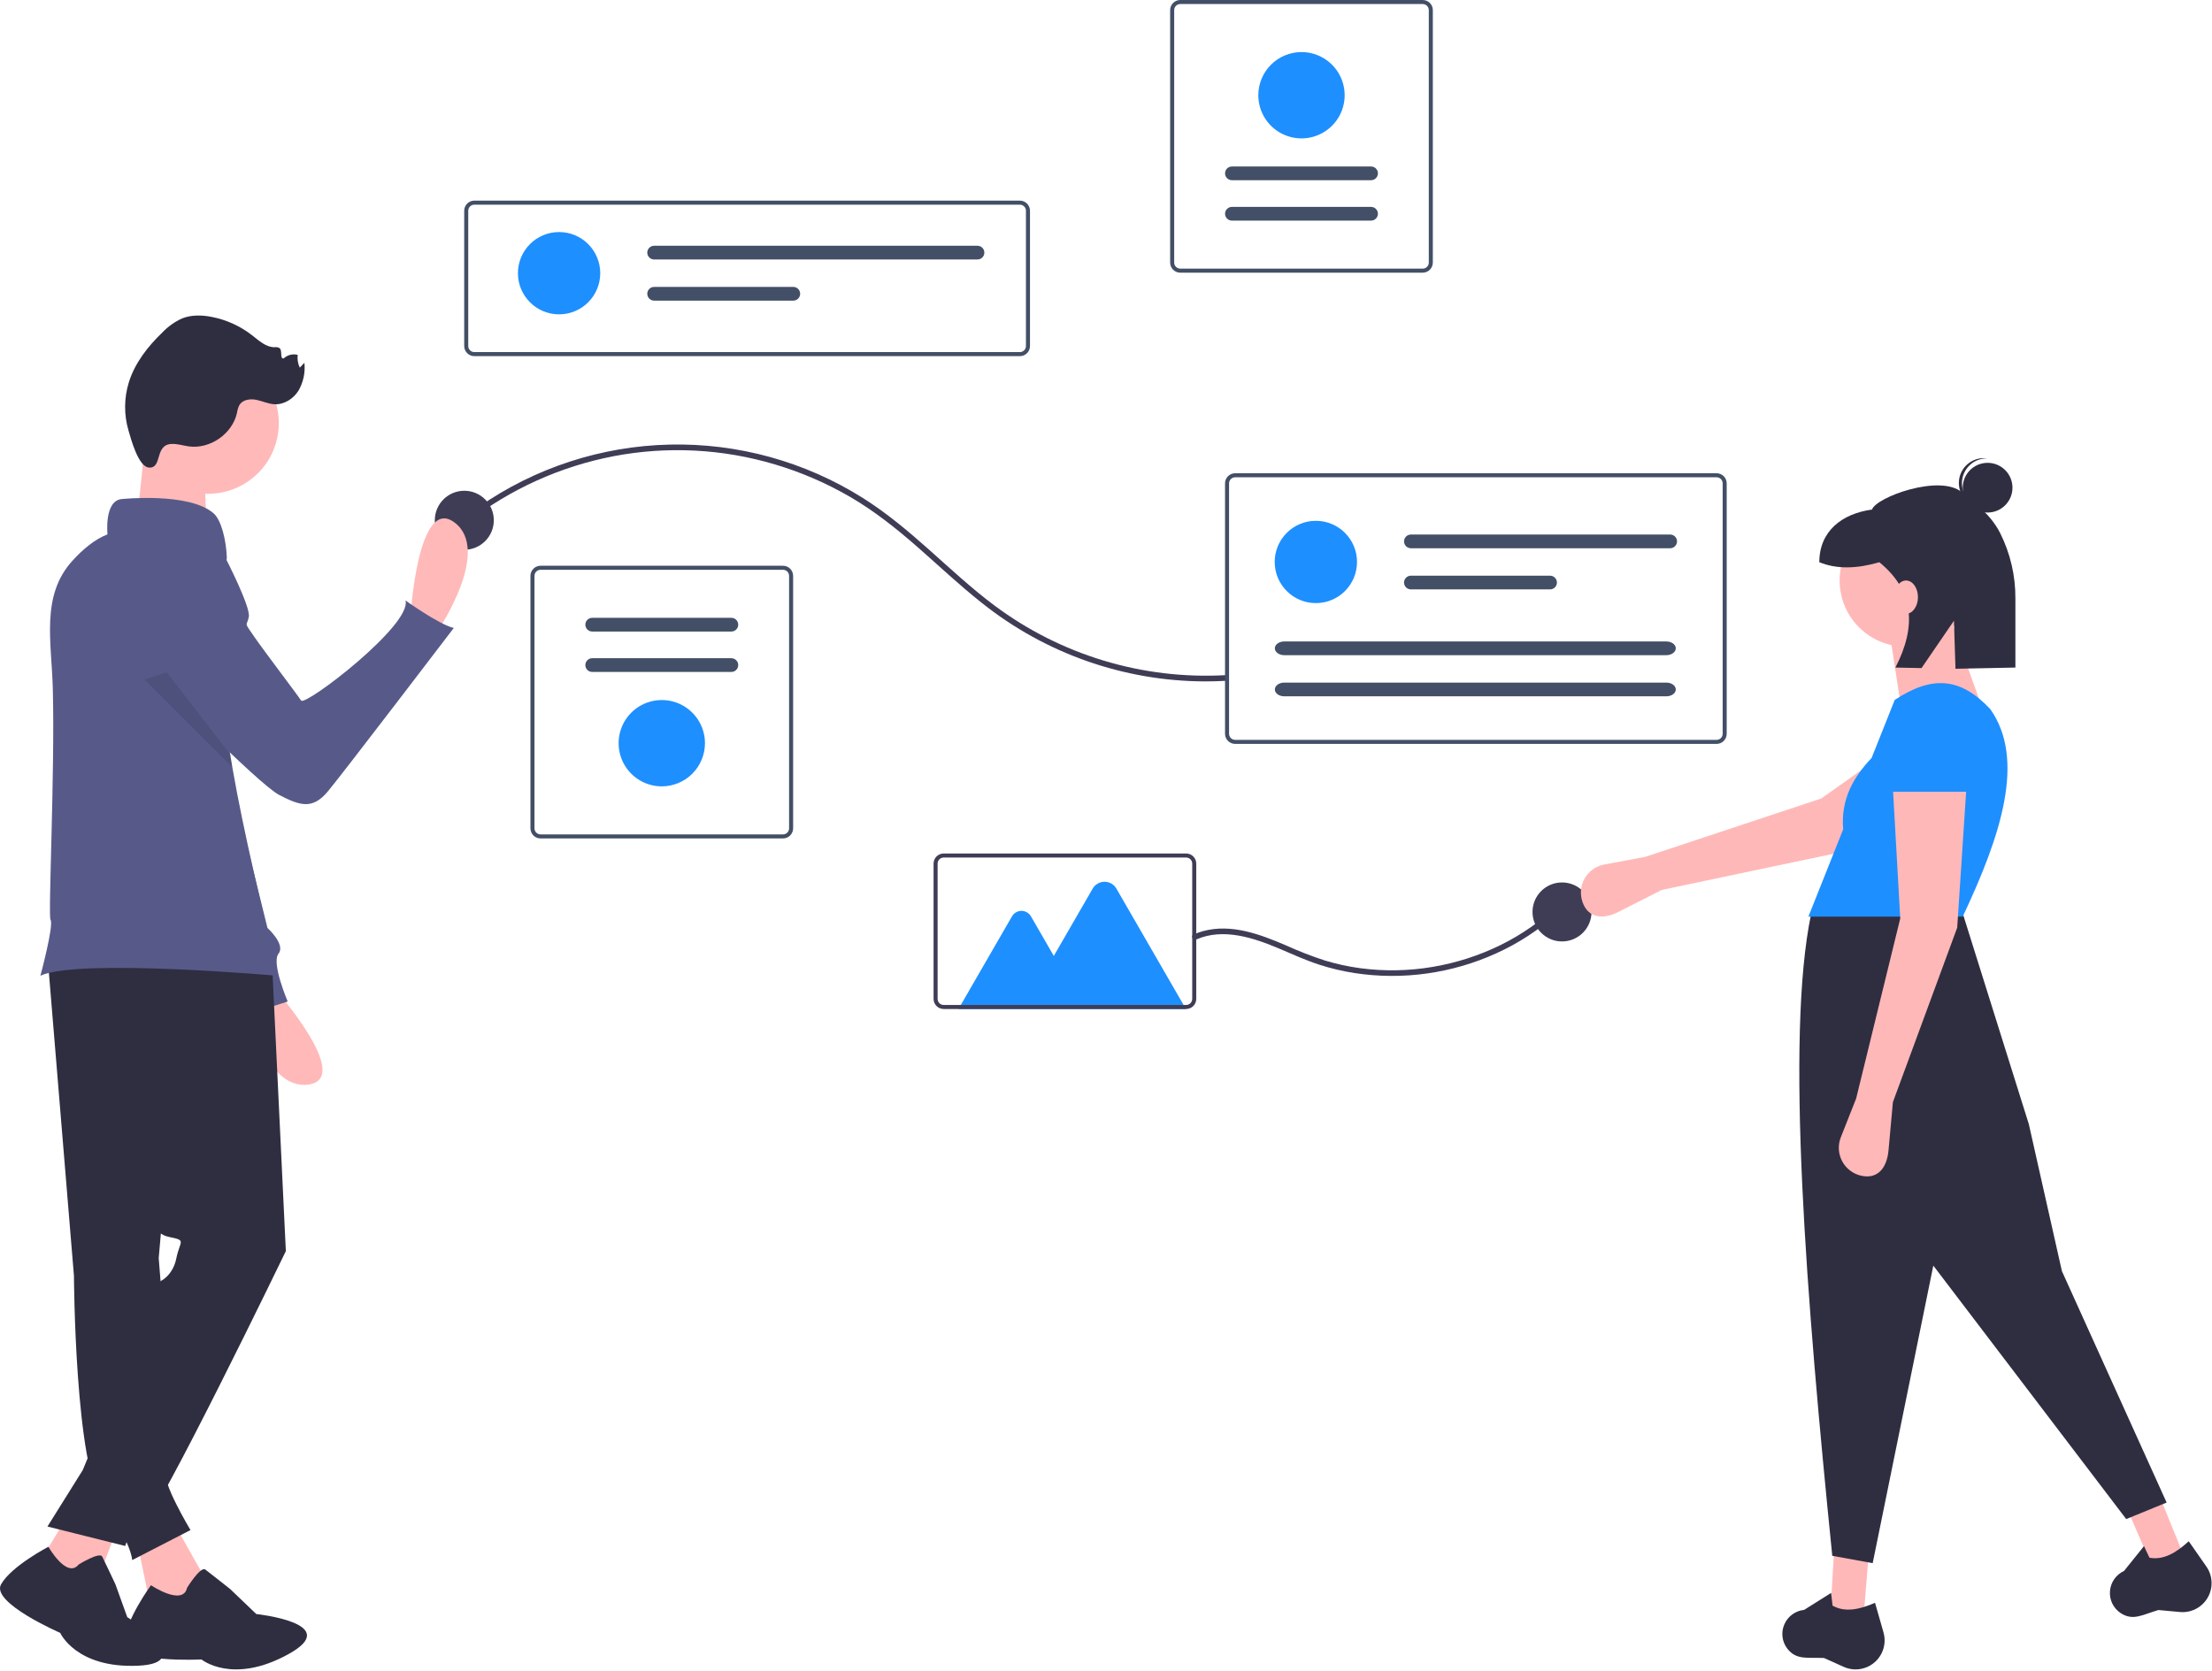 <svg width="966" height="730" viewBox="0 0 966 730" fill="none" xmlns="http://www.w3.org/2000/svg">
<g clip-path="url(#clip0_70_25)">
<path d="M445.394 155.565H207.136C205.967 155.563 204.845 155.098 204.018 154.271C203.191 153.444 202.726 152.322 202.724 151.152V92.051C202.726 90.881 203.191 89.76 204.018 88.933C204.845 88.106 205.967 87.64 207.136 87.639H445.394C446.563 87.64 447.685 88.106 448.512 88.933C449.339 89.76 449.804 90.881 449.806 92.051V151.152C449.804 152.322 449.339 153.444 448.512 154.271C447.685 155.098 446.563 155.563 445.394 155.565V155.565ZM207.136 89.404C206.435 89.404 205.762 89.684 205.265 90.18C204.769 90.676 204.49 91.349 204.489 92.051V151.152C204.49 151.854 204.769 152.527 205.265 153.024C205.762 153.52 206.435 153.799 207.136 153.8H445.394C446.095 153.799 446.768 153.52 447.265 153.024C447.761 152.527 448.04 151.854 448.041 151.152V92.051C448.04 91.349 447.761 90.676 447.265 90.18C446.768 89.684 446.095 89.404 445.394 89.404L207.136 89.404Z" fill="#424F66"/>
<path d="M244.157 137.307C254.083 137.307 262.13 129.26 262.13 119.334C262.13 109.408 254.083 101.361 244.157 101.361C234.231 101.361 226.184 109.408 226.184 119.334C226.184 129.26 234.231 137.307 244.157 137.307Z" fill="#1E8FFF"/>
<path d="M285.665 107.352C284.871 107.352 284.109 107.668 283.547 108.23C282.986 108.791 282.67 109.553 282.67 110.348C282.67 111.142 282.986 111.904 283.547 112.466C284.109 113.028 284.871 113.343 285.665 113.343H426.88C427.675 113.343 428.437 113.028 428.998 112.466C429.56 111.904 429.876 111.142 429.876 110.348C429.876 109.553 429.56 108.791 428.998 108.23C428.437 107.668 427.675 107.352 426.88 107.352H285.665Z" fill="#424F66"/>
<path d="M285.665 125.325C284.871 125.325 284.109 125.641 283.547 126.203C282.986 126.764 282.67 127.526 282.67 128.321C282.67 129.115 282.986 129.877 283.547 130.439C284.109 131.001 284.871 131.316 285.665 131.316H346.431C346.824 131.317 347.215 131.24 347.579 131.09C347.943 130.939 348.274 130.719 348.552 130.441C348.831 130.162 349.052 129.832 349.203 129.468C349.354 129.104 349.432 128.714 349.432 128.321C349.432 127.927 349.354 127.537 349.203 127.173C349.052 126.809 348.831 126.479 348.552 126.201C348.274 125.922 347.943 125.702 347.579 125.552C347.215 125.401 346.824 125.324 346.431 125.325H285.665Z" fill="#424F66"/>
<path d="M341.957 366.234H236.064C234.895 366.233 233.773 365.768 232.946 364.94C232.119 364.113 231.654 362.992 231.652 361.822V251.54C231.654 250.37 232.119 249.248 232.946 248.421C233.773 247.594 234.895 247.129 236.064 247.127H341.957C343.126 247.129 344.248 247.594 345.075 248.421C345.902 249.248 346.367 250.37 346.369 251.54V361.822C346.367 362.992 345.902 364.113 345.075 364.94C344.248 365.768 343.126 366.233 341.957 366.234ZM236.064 248.892C235.363 248.893 234.69 249.172 234.193 249.669C233.697 250.165 233.418 250.838 233.417 251.54V361.822C233.418 362.524 233.697 363.197 234.193 363.693C234.69 364.189 235.363 364.469 236.064 364.469H341.957C342.659 364.469 343.331 364.189 343.828 363.693C344.324 363.197 344.603 362.524 344.604 361.822V251.54C344.603 250.838 344.324 250.165 343.828 249.669C343.331 249.172 342.659 248.893 341.957 248.892H236.064Z" fill="#424F66"/>
<path d="M258.628 269.87C257.833 269.87 257.072 270.185 256.51 270.747C255.948 271.309 255.632 272.071 255.632 272.865C255.632 273.66 255.948 274.421 256.51 274.983C257.072 275.545 257.833 275.861 258.628 275.861H319.393C320.188 275.861 320.95 275.545 321.511 274.983C322.073 274.421 322.389 273.66 322.389 272.865C322.389 272.071 322.073 271.309 321.511 270.747C320.95 270.185 320.188 269.87 319.393 269.87H258.628Z" fill="#424F66"/>
<path d="M258.628 287.518C258.234 287.518 257.844 287.595 257.48 287.745C257.116 287.895 256.785 288.116 256.506 288.394C256.228 288.672 256.006 289.002 255.856 289.366C255.705 289.73 255.627 290.12 255.627 290.514C255.627 290.908 255.705 291.298 255.856 291.661C256.006 292.025 256.228 292.356 256.506 292.634C256.785 292.912 257.116 293.133 257.48 293.283C257.844 293.433 258.234 293.51 258.628 293.509H319.393C320.188 293.509 320.95 293.194 321.511 292.632C322.073 292.07 322.389 291.308 322.389 290.514C322.389 289.719 322.073 288.957 321.511 288.396C320.95 287.834 320.188 287.518 319.393 287.518H258.628Z" fill="#424F66"/>
<path d="M289.011 343.492C285.282 343.492 281.636 342.386 278.535 340.314C275.435 338.242 273.018 335.298 271.591 331.852C270.164 328.407 269.79 324.616 270.518 320.958C271.245 317.301 273.041 313.941 275.678 311.304C278.315 308.667 281.675 306.872 285.332 306.144C288.99 305.417 292.781 305.79 296.226 307.217C299.672 308.644 302.616 311.061 304.688 314.162C306.76 317.262 307.866 320.908 307.866 324.637C307.86 329.636 305.872 334.428 302.337 337.963C298.802 341.498 294.01 343.486 289.011 343.492V343.492Z" fill="#1E8FFF"/>
<path d="M515.426 0H621.318C622.488 0.001 623.609 0.467 624.436 1.294C625.264 2.121 625.729 3.242 625.73 4.412V114.695C625.729 115.864 625.264 116.986 624.436 117.813C623.609 118.64 622.488 119.105 621.318 119.107H515.426C514.256 119.105 513.135 118.64 512.307 117.813C511.48 116.986 511.015 115.864 511.014 114.695V4.412C511.015 3.242 511.48 2.121 512.307 1.294C513.135 0.467 514.256 0.001 515.426 0V0ZM621.318 117.342C622.02 117.341 622.693 117.062 623.189 116.566C623.685 116.069 623.965 115.397 623.965 114.695V4.412C623.965 3.71 623.685 3.037 623.189 2.541C622.693 2.045 622.02 1.766 621.318 1.765H515.426C514.724 1.766 514.051 2.045 513.555 2.541C513.058 3.037 512.779 3.71 512.778 4.412V114.695C512.779 115.397 513.058 116.069 513.555 116.566C514.051 117.062 514.724 117.341 515.426 117.342H621.318Z" fill="#424F66"/>
<path d="M598.755 96.365C599.549 96.365 600.311 96.049 600.873 95.487C601.434 94.925 601.75 94.163 601.75 93.369C601.75 92.575 601.434 91.813 600.873 91.251C600.311 90.689 599.549 90.374 598.755 90.374H537.989C537.195 90.374 536.433 90.689 535.871 91.251C535.309 91.813 534.994 92.575 534.994 93.369C534.994 94.163 535.309 94.925 535.871 95.487C536.433 96.049 537.195 96.365 537.989 96.365H598.755Z" fill="#424F66"/>
<path d="M598.755 78.716C599.549 78.716 600.311 78.4 600.873 77.838C601.434 77.277 601.75 76.515 601.75 75.72C601.75 74.926 601.434 74.164 600.873 73.602C600.311 73.04 599.549 72.725 598.755 72.725H537.989C537.195 72.725 536.433 73.04 535.871 73.602C535.309 74.164 534.994 74.926 534.994 75.72C534.994 76.515 535.309 77.277 535.871 77.838C536.433 78.4 537.195 78.716 537.989 78.716H598.755Z" fill="#424F66"/>
<path d="M568.372 22.742C572.101 22.742 575.746 23.848 578.847 25.92C581.948 27.992 584.364 30.936 585.792 34.382C587.219 37.827 587.592 41.618 586.865 45.276C586.137 48.933 584.341 52.293 581.704 54.93C579.067 57.567 575.708 59.363 572.05 60.09C568.393 60.818 564.602 60.444 561.156 59.017C557.711 57.59 554.766 55.173 552.694 52.073C550.622 48.972 549.517 45.327 549.517 41.597C549.522 36.598 551.511 31.806 555.045 28.271C558.58 24.736 563.373 22.748 568.372 22.742Z" fill="#1E8FFF"/>
<path d="M204.085 228.158C222.823 213.645 244.716 203.748 267.99 199.269C291.449 194.798 315.64 196.041 338.518 202.893C350.018 206.317 361.067 211.105 371.43 217.154C381.989 223.326 391.53 230.925 400.71 238.97C410.009 247.12 419.003 255.633 428.711 263.306C456.426 285.46 490.833 297.563 526.315 297.641C529.246 297.646 532.175 297.565 535.102 297.399C536.689 297.311 536.7 294.831 535.102 294.919C498.935 296.911 463.219 286.118 434.207 264.431C424.145 256.907 414.958 248.304 405.579 239.968C396.486 231.886 387.149 224.024 376.833 217.531C351.599 201.634 322.243 193.519 292.426 194.198C262.61 194.878 233.654 204.322 209.171 221.353C206.843 222.971 204.569 224.663 202.332 226.404C201.074 227.383 202.84 229.127 204.085 228.158V228.158Z" fill="#3F3D56"/>
<path d="M202.769 240.142C209.885 240.142 215.654 234.373 215.654 227.257C215.654 220.14 209.885 214.371 202.769 214.371C195.652 214.371 189.883 220.14 189.883 227.257C189.883 234.373 195.652 240.142 202.769 240.142Z" fill="#3F3D56"/>
<path d="M682.146 411.231C689.263 411.231 695.032 405.461 695.032 398.345C695.032 391.228 689.263 385.459 682.146 385.459C675.029 385.459 669.26 391.228 669.26 398.345C669.26 405.461 675.029 411.231 682.146 411.231Z" fill="#3F3D56"/>
<path d="M749.652 324.941H539.395C538.225 324.94 537.104 324.475 536.276 323.647C535.449 322.82 534.984 321.699 534.983 320.529V211.129C534.984 209.959 535.449 208.838 536.276 208.011C537.104 207.183 538.225 206.718 539.395 206.717H749.652C750.822 206.718 751.943 207.183 752.77 208.011C753.597 208.838 754.063 209.959 754.064 211.129V320.529C754.063 321.699 753.597 322.82 752.77 323.647C751.943 324.475 750.822 324.94 749.652 324.941ZM539.395 208.482C538.693 208.482 538.02 208.762 537.524 209.258C537.027 209.754 536.748 210.427 536.747 211.129V320.529C536.748 321.231 537.027 321.904 537.524 322.4C538.02 322.896 538.693 323.176 539.395 323.176H749.652C750.354 323.176 751.027 322.896 751.523 322.4C752.019 321.904 752.298 321.231 752.299 320.529V211.129C752.298 210.427 752.019 209.754 751.523 209.258C751.027 208.762 750.354 208.482 749.652 208.482H539.395Z" fill="#424F66"/>
<path d="M574.65 263.444C584.576 263.444 592.623 255.397 592.623 245.471C592.623 235.545 584.576 227.499 574.65 227.499C564.724 227.499 556.677 235.545 556.677 245.471C556.677 255.397 564.724 263.444 574.65 263.444Z" fill="#1E8FFF"/>
<path d="M616.159 233.49C615.765 233.489 615.375 233.566 615.011 233.716C614.647 233.866 614.316 234.087 614.037 234.365C613.758 234.643 613.537 234.974 613.386 235.337C613.235 235.701 613.158 236.091 613.158 236.485C613.158 236.879 613.235 237.269 613.386 237.633C613.537 237.996 613.758 238.327 614.037 238.605C614.316 238.883 614.647 239.104 615.011 239.254C615.375 239.404 615.765 239.481 616.159 239.48H729.374C730.168 239.48 730.93 239.165 731.492 238.603C732.054 238.041 732.369 237.279 732.369 236.485C732.369 235.691 732.054 234.929 731.492 234.367C730.93 233.805 730.168 233.49 729.374 233.49H616.159Z" fill="#424F66"/>
<path d="M616.159 251.462C615.765 251.462 615.375 251.539 615.011 251.689C614.647 251.839 614.316 252.06 614.037 252.338C613.758 252.616 613.537 252.946 613.386 253.31C613.235 253.674 613.158 254.064 613.158 254.458C613.158 254.852 613.235 255.242 613.386 255.605C613.537 255.969 613.758 256.3 614.037 256.578C614.316 256.856 614.647 257.077 615.011 257.227C615.375 257.377 615.765 257.454 616.159 257.453H676.924C677.718 257.453 678.48 257.138 679.042 256.576C679.604 256.014 679.919 255.252 679.919 254.458C679.919 253.663 679.604 252.902 679.042 252.34C678.48 251.778 677.718 251.462 676.924 251.462H616.159Z" fill="#424F66"/>
<path d="M560.865 280.196C558.586 280.196 556.732 281.54 556.732 283.191C556.732 284.843 558.586 286.187 560.865 286.187H727.698C729.976 286.187 731.83 284.843 731.83 283.191C731.83 281.54 729.976 280.196 727.698 280.196H560.865Z" fill="#424F66"/>
<path d="M560.865 298.168C558.586 298.168 556.732 299.512 556.732 301.164C556.732 302.815 558.586 304.159 560.865 304.159H727.698C729.976 304.159 731.83 302.815 731.83 301.164C731.83 299.512 729.976 298.168 727.698 298.168H560.865Z" fill="#424F66"/>
<path d="M522.493 410.341C534.355 405.196 547.599 409.682 558.779 414.424C564.537 416.867 570.234 419.474 576.193 421.403C581.206 423.021 586.34 424.238 591.546 425.041C601.994 426.642 612.619 426.707 623.086 425.234C633.605 423.767 643.857 420.786 653.523 416.384C663.135 412.027 672.019 406.219 679.865 399.161C680.863 398.26 681.842 397.337 682.802 396.394C683.943 395.276 682.19 393.523 681.048 394.641C673.493 402.006 664.82 408.129 655.35 412.782C645.92 417.419 635.861 420.651 625.494 422.373C615.093 424.127 604.487 424.31 594.032 422.917C588.816 422.211 583.665 421.092 578.627 419.568C572.841 417.686 567.165 415.481 561.625 412.964C550.34 408.118 537.802 403.372 525.402 406.715C523.981 407.108 522.59 407.604 521.242 408.2C519.782 408.834 521.043 410.97 522.493 410.341V410.341Z" fill="#3F3D56"/>
<path d="M517.91 440.752H418.574L441.951 400.261C442.37 399.536 442.973 398.933 443.699 398.514C444.424 398.095 445.247 397.874 446.085 397.874C446.923 397.874 447.747 398.095 448.472 398.514C449.198 398.933 449.801 399.536 450.22 400.261L460.206 417.558L477.186 388.148C477.711 387.239 478.465 386.485 479.374 385.96C480.283 385.435 481.313 385.159 482.363 385.159C483.412 385.159 484.442 385.435 485.351 385.96C486.26 386.485 487.014 387.239 487.539 388.148L517.91 440.752Z" fill="#1E8FFF"/>
<path d="M518.004 440.742H412.112C410.942 440.74 409.82 440.275 408.993 439.448C408.166 438.621 407.701 437.499 407.7 436.33V377.228C407.701 376.058 408.166 374.937 408.993 374.11C409.82 373.283 410.942 372.817 412.112 372.816H518.004C519.174 372.817 520.295 373.283 521.122 374.11C521.949 374.937 522.415 376.058 522.416 377.228V436.33C522.415 437.499 521.949 438.621 521.122 439.448C520.295 440.275 519.174 440.74 518.004 440.742ZM412.112 374.581C411.41 374.582 410.737 374.861 410.241 375.357C409.744 375.853 409.465 376.526 409.464 377.228V436.33C409.465 437.031 409.744 437.704 410.241 438.201C410.737 438.697 411.41 438.976 412.112 438.977H518.004C518.706 438.976 519.379 438.697 519.875 438.201C520.371 437.704 520.65 437.031 520.651 436.33V377.228C520.65 376.526 520.371 375.853 519.875 375.357C519.379 374.861 518.706 374.582 518.004 374.581H412.112Z" fill="#3F3D56"/>
<path d="M725.698 388.726L706.823 398.311C700.086 401.732 693.584 401.147 691.094 394.014C690.502 392.316 690.283 390.51 690.453 388.72C690.623 386.931 691.178 385.198 692.079 383.643C692.981 382.087 694.208 380.745 695.676 379.707C697.145 378.67 698.82 377.962 700.588 377.632L718.527 374.283L795.356 348.793L841.896 315.792L858.957 342.973L805.181 371.991L725.698 388.726Z" fill="#FFB8B8"/>
<path d="M813.808 706.872L799.366 704.465L800.971 677.187H816.215L813.808 706.872Z" fill="#FFB8B8"/>
<path d="M953.968 680.229L939.992 684.589L929.131 659.516L942.738 652.646L953.968 680.229Z" fill="#FFB8B8"/>
<path d="M946.185 656.327L928.535 663.548L844.295 552.832L817.819 682.803L800.169 679.594C788.846 567.542 779.614 453.25 790.942 399.194L856.329 396.386L886.014 491.056L900.455 555.239L946.185 656.327Z" fill="#2F2E41"/>
<path d="M813.013 728.932C810.373 729.498 807.62 729.206 805.158 728.098L796.579 724.237C789.386 723.868 784.488 725.301 780.483 720.074C779.353 718.58 778.644 716.811 778.428 714.95C778.213 713.09 778.499 711.205 779.257 709.493V709.493C780.009 707.774 781.205 706.287 782.722 705.183C784.239 704.079 786.022 703.399 787.889 703.212L799.672 695.788L800.29 701.354C805.675 704.405 812.069 703.087 818.844 700.117L822.542 713.061C823.019 714.73 823.148 716.479 822.921 718.2C822.694 719.921 822.116 721.576 821.222 723.065C820.329 724.553 819.139 725.842 817.727 726.851C816.315 727.86 814.71 728.569 813.013 728.932Z" fill="#2F2E41"/>
<path d="M959.687 702.381C957.373 703.774 954.675 704.391 951.986 704.142L942.619 703.277C935.695 705.263 931.528 708.209 926.043 704.566C924.489 703.52 923.243 702.077 922.435 700.387C921.627 698.698 921.286 696.822 921.448 694.956C921.601 693.087 922.249 691.291 923.325 689.755C924.401 688.218 925.867 686.996 927.572 686.214L936.305 675.365L938.697 680.429C944.782 681.565 950.401 678.243 955.844 673.234L963.545 684.275C964.538 685.699 965.228 687.311 965.572 689.013C965.916 690.714 965.907 692.468 965.545 694.165C965.184 695.863 964.477 697.468 963.469 698.882C962.461 700.295 961.174 701.486 959.687 702.381V702.381Z" fill="#2F2E41"/>
<path d="M832.26 282.461C848.212 282.461 861.143 269.53 861.143 253.579C861.143 237.628 848.212 224.697 832.26 224.697C816.309 224.697 803.378 237.628 803.378 253.579C803.378 269.53 816.309 282.461 832.26 282.461Z" fill="#FFB8B8"/>
<path d="M867.561 314.553L829.853 306.53L825.04 275.241L851.515 269.625L867.561 314.553Z" fill="#FFB8B8"/>
<path d="M857.131 400.398H789.739L804.929 362.26C803.826 349.137 809.387 339.485 817.348 331.082L827.447 305.728C843.764 294.988 856.066 295.791 869.166 309.739C884.697 331.73 873.946 364.787 857.131 400.398Z" fill="#1E8FFF"/>
<path d="M826.644 481.429L824.728 502.511C824.044 510.036 820.092 515.232 812.726 513.548C810.973 513.147 809.328 512.373 807.902 511.277C806.477 510.182 805.304 508.791 804.466 507.2C803.628 505.61 803.143 503.857 803.045 502.061C802.947 500.266 803.238 498.471 803.898 496.798L810.599 479.824L829.853 401.2L826.644 344.237H858.736L854.724 405.211L826.644 481.429Z" fill="#FFB8B8"/>
<path d="M861.143 345.842H824.237L826.825 321.767C826.995 317.603 828.715 313.654 831.648 310.693C834.582 307.733 838.515 305.977 842.678 305.768V305.768C844.883 305.658 847.089 305.986 849.167 306.734C851.244 307.482 853.153 308.634 854.783 310.125C856.412 311.615 857.73 313.414 858.66 315.417C859.59 317.42 860.113 319.587 860.2 321.794L861.143 345.842Z" fill="#1E8FFF"/>
<path d="M868.006 223.881C874.002 223.881 878.862 219.021 878.862 213.025C878.862 207.03 874.002 202.169 868.006 202.169C862.011 202.169 857.15 207.03 857.15 213.025C857.15 219.021 862.011 223.881 868.006 223.881Z" fill="#2F2E41"/>
<path d="M856.82 210.368C856.998 207.613 858.22 205.03 860.236 203.145C862.252 201.26 864.911 200.214 867.671 200.221C867.447 200.193 867.225 200.158 866.996 200.143C864.124 199.96 861.296 200.925 859.136 202.826C856.975 204.727 855.657 207.409 855.472 210.281C855.288 213.153 856.251 215.981 858.151 218.143C860.051 220.305 862.731 221.624 865.603 221.811C865.832 221.825 866.056 221.82 866.282 221.82C863.544 221.473 861.041 220.096 859.283 217.968C857.525 215.84 856.644 213.122 856.82 210.368V210.368Z" fill="#2F2E41"/>
<path d="M856.759 215.003C847.077 206.971 819.307 217.18 817.515 222.579C804.422 224.364 794.509 232.002 794.509 245.585V245.585C802.293 248.774 811.146 248.381 820.716 245.585C835.971 258.017 837.017 273.645 827.739 291.596L839.153 291.824L853.301 271.146L853.977 292.12L880.141 291.596V261.539C880.225 251.545 877.925 241.675 873.431 232.749C869.354 224.828 863.027 220.203 856.759 215.003Z" fill="#2F2E41"/>
<path d="M832.396 268.108C835.263 268.108 837.587 264.854 837.587 260.84C837.587 256.826 835.263 253.572 832.396 253.572C829.529 253.572 827.204 256.826 827.204 260.84C827.204 264.854 829.529 268.108 832.396 268.108Z" fill="#FFB8B8"/>
<path d="M179.195 270.062C179.195 270.062 182.32 215.972 198.543 228.263C214.767 240.554 191.458 275.079 191.458 275.079L179.195 270.062Z" fill="#FFB9B9"/>
<path d="M118.836 430.507C118.836 430.507 154.874 470.964 134.711 473.745C114.549 476.526 106.617 435.632 106.617 435.632L118.836 430.507Z" fill="#FFB9B9"/>
<path d="M71.81 239.002C76.333 240.192 80.403 242.692 83.51 246.189C86.617 249.685 88.622 254.021 89.273 258.652L100.736 340.244L116.806 405.328C116.806 405.328 124.841 412.559 121.627 416.577C118.413 420.594 125.645 437.468 125.645 437.468L105.557 443.896C105.557 443.896 103.146 427.022 99.129 426.219C95.598 425.512 56.074 319.93 46.547 294.352C45.234 290.825 44.491 288.819 44.491 288.819C44.491 288.819 46.098 234.984 71.81 239.002Z" fill="#575A89"/>
<path d="M75.479 664.492L87.817 686.357C97.372 706.756 88.881 710.462 65.454 700.35L60.114 674.532L75.479 664.492Z" fill="#FFB9B9"/>
<path d="M81.704 693.552C81.704 693.552 87.561 684.015 89.68 685.612C91.798 687.208 100.536 694.125 100.536 694.125L111.918 705.026C111.918 705.026 150.371 709.091 125.937 722.564C101.503 736.038 88 724.866 88 724.866C88 724.866 53.778 726.646 54.33 717.098C54.882 707.55 65.919 692.444 65.919 692.444C65.919 692.444 79.829 701.77 81.704 693.552Z" fill="#2F2E41"/>
<path d="M20.727 417.339L32.295 557.302C32.295 557.302 32.68 640.972 45.019 657.166C57.357 673.36 57.742 681.457 57.742 681.457L83.19 668.347C83.19 668.347 70.081 646.503 72.78 643.159C74.444 641.038 75.628 638.582 76.25 635.959L69.31 549.591L82.419 399.217L20.727 417.339Z" fill="#2F2E41"/>
<path d="M52.344 664.492L41.548 693.024L17.064 682.788L29.981 661.407L52.344 664.492Z" fill="#FFB9B9"/>
<path d="M34.333 683.414C34.333 683.414 43.516 677.675 44.664 679.97C45.812 682.266 50.403 692.023 50.403 692.023L55.569 706.371C55.569 706.371 87.134 726.458 60.16 727.606C33.185 728.754 26.299 713.258 26.299 713.258C26.299 713.258 -4.119 700.057 0.472 692.023C5.063 683.988 21.133 675.654 21.133 675.654C21.133 675.654 29.168 689.727 34.333 683.414Z" fill="#2F2E41"/>
<path d="M118.663 417.724L124.832 546.506C124.832 546.506 68.539 662.949 62.369 666.034C60.531 666.983 58.902 668.291 57.577 669.88C56.253 671.47 55.26 673.308 54.658 675.288L20.727 666.805L36.15 642.128L70.081 559.615C70.081 559.615 75.479 557.302 77.021 549.59C78.564 541.879 81.648 541.879 73.937 540.337C66.225 538.794 66.225 531.083 66.225 531.083L40.777 413.868L118.663 417.724Z" fill="#2F2E41"/>
<path d="M121.35 189.779C124.078 172.963 112.659 157.119 95.843 154.39C79.027 151.661 63.183 163.081 60.454 179.897C57.725 196.712 69.145 212.556 85.961 215.285C102.777 218.014 118.621 206.594 121.35 189.779Z" fill="#FFB9B9"/>
<path d="M63.526 186.765C63.526 186.765 61.213 226.094 58.128 229.95C55.044 233.805 90.516 233.034 90.516 233.034C90.516 233.034 88.203 199.875 90.516 196.79C92.83 193.706 63.526 186.765 63.526 186.765Z" fill="#FFB9B9"/>
<path d="M120.974 426.208C120.974 426.208 33.834 418.498 17.644 426.208C17.644 426.208 23.604 404.098 22.064 401.788C20.944 400.098 24.034 337.118 23.064 300.788C22.514 280.288 17.784 260.268 31.534 245.048C36.214 239.878 41.434 235.538 46.944 233.418C46.944 233.418 45.404 218.768 53.114 217.998C53.114 217.998 82.424 214.908 93.214 224.168C96.664 227.108 98.834 236.068 99.064 243.788C93.724 270.048 95.614 299.188 100.514 329.418C100.814 331.338 101.144 333.268 101.474 335.198C106.674 365.178 114.534 396.088 120.974 426.208Z" fill="#575A89"/>
<path d="M74.787 193.927C77.396 193.771 79.943 194.653 82.534 194.997C91.802 196.227 101.444 189.502 103.49 180.379C103.654 179.164 104.016 177.984 104.562 176.886C105.989 174.557 109.237 174.113 111.915 174.649C114.593 175.184 117.132 176.438 119.859 176.581C124.07 176.802 128.113 174.209 130.357 170.639C132.478 166.956 133.379 162.697 132.933 158.471L130.915 160.59C130.094 158.854 129.778 156.923 130.001 155.017C128.931 154.732 127.806 154.726 126.733 155.001C125.661 155.275 124.677 155.82 123.875 156.584C122.095 156.774 123.439 153.283 122.116 152.076C121.473 151.681 120.707 151.537 119.964 151.673C116.177 151.71 113.114 148.813 110.13 146.482C104.96 142.451 98.914 139.693 92.48 138.431C88.204 137.597 83.657 137.463 79.602 139.055C76.329 140.525 73.374 142.621 70.905 145.225C64.556 151.329 58.934 158.502 56.293 166.905C54.146 173.787 54.085 181.151 56.118 188.068C57.183 191.66 60.39 203.962 65.086 204.248C70.986 204.608 67.444 194.365 74.787 193.927Z" fill="#2F2E41"/>
<path d="M87.555 242.788L98.606 243.972C98.606 243.972 109.455 265.018 108.667 269.408C107.879 273.798 106.163 271.133 111.046 278.156C115.929 285.18 129.784 303.335 131.499 306C133.215 308.665 179.988 272.978 177.08 262.286C177.08 262.286 191.852 272.883 198.181 274.294C198.181 274.294 149.978 337.512 143.26 345.602C136.543 353.693 131.137 352.031 121.906 347.234C112.674 342.437 65.973 294.59 65.973 294.59L87.555 242.788Z" fill="#575A89"/>
<path opacity="0.1" d="M101.474 335.198L63.064 296.788L72.784 293.618L100.514 329.418C100.814 331.338 101.144 333.268 101.474 335.198Z" fill="black"/>
</g>
<defs>
<clipPath id="clip0_70_25">
<rect width="965.825" height="729.214" fill="white"/>
</clipPath>
</defs>
</svg>
